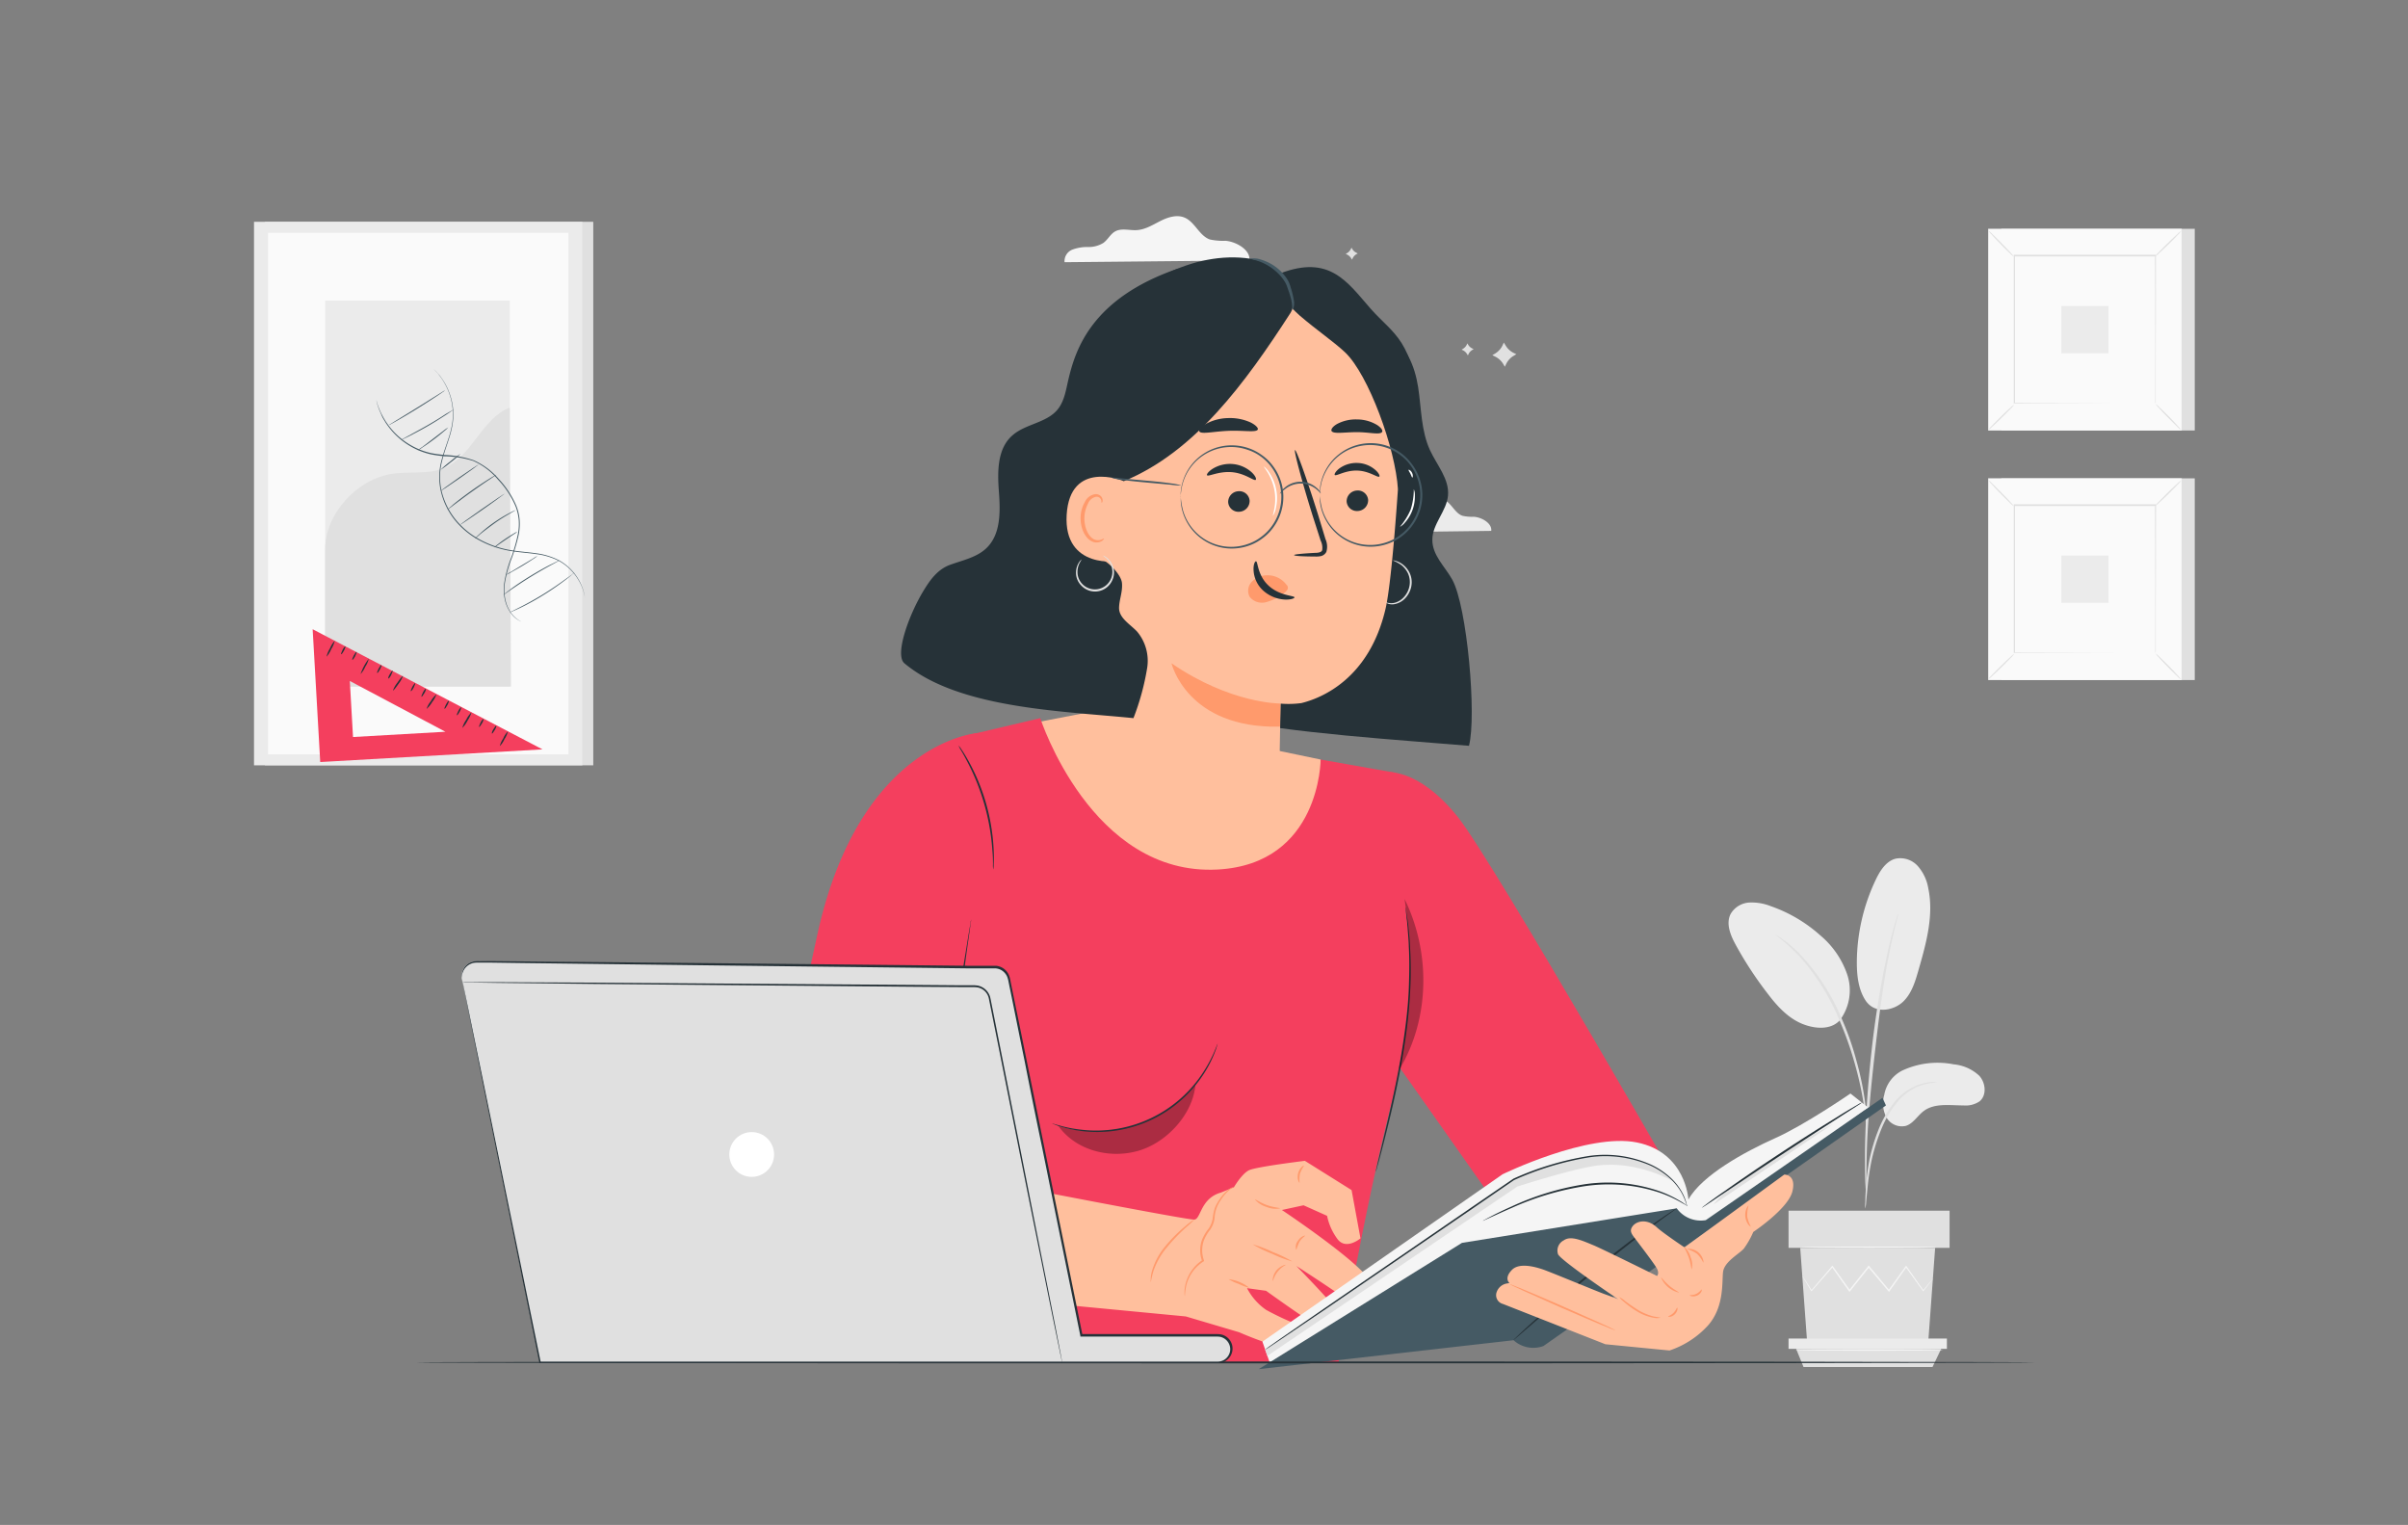 <svg id="Layer_1" data-name="Layer 1" xmlns="http://www.w3.org/2000/svg" viewBox="0 0 512 324.18">
  <rect x="0" y="0" width="512" height="324.18" fill="#808080" stroke="none"/>
  <g>
    <g>
      <path d="M404.42,227.61a17.75,17.75,0,0,1,11-1.34,9.15,9.15,0,0,1,5.43,2.43c1.36,1.5,1.62,4.14.06,5.43a5.27,5.27,0,0,1-3.43.87c-2.91,0-6.14-.55-8.46,1.2-1.33,1-2.21,2.66-3.8,3.15a3.76,3.76,0,0,1-4.13-1.83,6.39,6.39,0,0,1-.46-4.73A7.2,7.2,0,0,1,404.42,227.61Z" style="fill: #ebebeb"/>
      <path d="M396.74,212.8c2.05,2.92,6,1.95,7.88.17s2.62-4.37,3.33-6.84c1.62-5.64,3.26-11.55,2.05-17.29a9.54,9.54,0,0,0-2.21-4.7,5,5,0,0,0-4.75-1.59c-2,.53-3.26,2.5-4.16,4.37a41.19,41.19,0,0,0-4.07,17.69c0,2.85.33,5.83,1.93,8.19" style="fill: #ebebeb"/>
      <path d="M391.12,217a10.64,10.64,0,0,0,1.66-9.79,18.86,18.86,0,0,0-5.8-8.41,31,31,0,0,0-10.39-6.13,11.07,11.07,0,0,0-4.67-.8,4.93,4.93,0,0,0-3.92,2.38c-1.1,2.08-.05,4.61,1.09,6.67a78.45,78.45,0,0,0,6.82,10.39c2,2.64,4.39,5.24,7.5,6.43s6.35,1.05,8-1.11" style="fill: #ebebeb"/>
      <path d="M396.6,256.91a6.25,6.25,0,0,0,.19-1.32c.09-1,.21-2.19.35-3.63a51.06,51.06,0,0,1,.82-5.32,40.86,40.86,0,0,1,1.93-6.28,22.93,22.93,0,0,1,3.21-5.68,12,12,0,0,1,4-3.37,11.28,11.28,0,0,1,3.42-1.06,6.08,6.08,0,0,0,1.32-.2,7.43,7.43,0,0,0-1.35,0A10.44,10.44,0,0,0,407,231a11.93,11.93,0,0,0-4.27,3.4,22.69,22.69,0,0,0-3.33,5.79,39.46,39.46,0,0,0-1.92,6.39,45,45,0,0,0-.7,5.38c-.12,1.54-.16,2.79-.18,3.65A7.34,7.34,0,0,0,396.6,256.91Z" style="fill: #e0e0e0"/>
      <path d="M396.85,254.12a2.07,2.07,0,0,0,0-.61v-1.77c0-1.53,0-3.74.07-6.48.14-5.47.61-11.35,1.52-19.65.86-7.8,2-16.89,3.24-22.79.26-1.34.52-2.55.77-3.61s.44-2,.63-2.71l.42-1.72a2.66,2.66,0,0,0,.1-.61,3.77,3.77,0,0,0-.21.58c-.13.45-.3,1-.51,1.69s-.46,1.64-.73,2.7-.57,2.26-.85,3.6a199.63,199.63,0,0,0-3.41,21.15c-.91,8.31-1.32,15.88-1.35,21.37,0,2.74,0,5,.09,6.49.05.71.08,1.3.11,1.76A3.73,3.73,0,0,0,396.85,254.12Z" style="fill: #e0e0e0"/>
      <path d="M396.89,239.52a11.81,11.81,0,0,0,0-1.84,49.68,49.68,0,0,0-.57-5,63.7,63.7,0,0,0-1.62-7.27,60.48,60.48,0,0,0-3-8.61,45.82,45.82,0,0,0-8.93-13.9,21.21,21.21,0,0,0-2.1-1.95c-.32-.28-.61-.55-.9-.76l-.81-.57a11.83,11.83,0,0,0-1.55-1,57,57,0,0,1,5.08,4.54A48.31,48.31,0,0,1,391.15,217a69.11,69.11,0,0,1,3.05,8.52,73.86,73.86,0,0,1,1.73,7.2c.38,2.08.6,3.77.74,4.94A10.75,10.75,0,0,0,396.89,239.52Z" style="fill: #e0e0e0"/>
    </g>
    <polygon points="382.77 265.28 384.24 285.33 409.99 285.33 411.46 265.28 382.77 265.28" style="fill: #e0e0e0"/>
    <rect x="380.29" y="257.38" width="34.24" height="7.9" style="fill: #e0e0e0"/>
    <polygon points="380.29 284.56 380.29 286.75 381.9 286.75 413.96 286.75 413.96 284.56 380.29 284.56" style="fill: #ebebeb"/>
    <polygon points="383.47 290.61 381.9 286.75 412.74 286.75 410.9 290.61 383.47 290.61" style="fill: #e0e0e0"/>
    <path d="M411,271.83s0,.07-.12.19l-.39.51-1.5,1.92-.06.08-.07-.09-3.68-5.09h.21l-3.63,5.13-.11.17-.13-.16-4.31-5.12h.25l-.23.3-3.85,4.82-.13.16-.12-.16-3.63-5.14h.21l-4.47,5.09-.08.09-.06-.1-1.4-2.35c-.15-.26-.27-.46-.36-.63a.85.85,0,0,1-.11-.22.81.81,0,0,1,.15.2c.1.16.24.36.4.6l1.47,2.31h-.14l4.4-5.16.11-.13.1.14,3.66,5.12h-.24c1.21-1.53,2.5-3.16,3.84-4.83l.23-.3.12-.15.13.15,4.29,5.13h-.24l3.67-5.11.1-.15.11.15,3.61,5.15h-.13l1.56-1.87.41-.48Z" style="fill: #f5f5f5"/>
    <path d="M411.82,265.15c0,.09-6.46.16-14.42.16s-14.41-.07-14.41-.16,6.45-.16,14.41-.16S411.82,265.06,411.82,265.15Z" style="fill: #f5f5f5"/>
    <path d="M413.12,287c0,.09-7,.16-15.67.16s-15.66-.07-15.66-.16,7-.16,15.66-.16S413.12,286.88,413.12,287Z" style="fill: #f5f5f5"/>
  </g>
  <g>
    <rect x="425.53" y="48.64" width="41.13" height="42.88" style="fill: #e0e0e0"/>
    <g>
      <rect x="422.74" y="48.64" width="41.13" height="42.88" style="fill: #fafafa"/>
      <path d="M463.89,91.53H422.73V48.63h41.16Zm-41.14,0h41.11V48.65H422.75Z" style="fill: #e0e0e0"/>
    </g>
    <rect x="428.27" y="54.4" width="30.08" height="31.35" style="fill: #fafafa"/>
    <path d="M428.27,86a5,5,0,0,1-.74.87c-.48.5-1.16,1.19-1.91,1.93s-1.46,1.41-2,1.89a4.27,4.27,0,0,1-.87.72,5.17,5.17,0,0,1,.74-.86c.48-.51,1.16-1.19,1.92-1.94s1.45-1.42,2-1.89A5.7,5.7,0,0,1,428.27,86Z" style="fill: #e0e0e0"/>
    <path d="M458.35,85.89a5,5,0,0,1,.86.74c.51.48,1.19,1.15,1.94,1.91s1.41,1.45,1.88,2a4.79,4.79,0,0,1,.72.86,4.29,4.29,0,0,1-.86-.73c-.51-.48-1.19-1.16-1.94-1.92s-1.41-1.46-1.88-2A4.29,4.29,0,0,1,458.35,85.89Z" style="fill: #e0e0e0"/>
    <path d="M458.26,54.49a4.81,4.81,0,0,1,.75-.87c.48-.5,1.15-1.19,1.91-1.93s1.45-1.41,2-1.88a4.6,4.6,0,0,1,.87-.73,4.62,4.62,0,0,1-.74.86c-.48.51-1.15,1.2-1.91,1.94s-1.46,1.42-2,1.89A4.27,4.27,0,0,1,458.26,54.49Z" style="fill: #e0e0e0"/>
    <path d="M428.19,54.56a4.46,4.46,0,0,1-.87-.74c-.5-.48-1.19-1.15-1.93-1.91s-1.41-1.45-1.88-2a5.48,5.48,0,0,1-.73-.87,4.29,4.29,0,0,1,.86.73c.51.48,1.2,1.16,1.94,1.92s1.42,1.46,1.89,2A4.79,4.79,0,0,1,428.19,54.56Z" style="fill: #e0e0e0"/>
    <path d="M458.26,85.75V85.6c0-.1,0-.25,0-.44,0-.39,0-1,0-1.69,0-1.48,0-3.64,0-6.39,0-5.49,0-13.31-.06-22.68l.11.12-30,0h0l.13-.14c0,11.51,0,22.28,0,31.35l-.11-.11L450,85.7l6.1,0h2.17s0,0-.13,0h-2l-6.07,0-21.79.06h-.11v-.12c0-9.07,0-19.84,0-31.35v-.13h.13l30,0h.12v.11c0,9.4-.05,17.25-.06,22.76,0,2.73,0,4.88,0,6.36,0,.72,0,1.28,0,1.67,0,.18,0,.32,0,.43S458.27,85.76,458.26,85.75Z" style="fill: #e0e0e0"/>
    <rect x="438.29" y="65.06" width="10.04" height="10.04" style="fill: #ebebeb"/>
  </g>
  <g>
    <rect x="425.53" y="101.69" width="41.13" height="42.88" style="fill: #e0e0e0"/>
    <g>
      <rect x="422.74" y="101.69" width="41.13" height="42.88" style="fill: #fafafa"/>
      <path d="M463.89,144.58H422.73V101.67h41.16Zm-41.14,0h41.11V101.7H422.75Z" style="fill: #e0e0e0"/>
    </g>
    <rect x="428.27" y="107.45" width="30.08" height="31.35" style="fill: #fafafa"/>
    <path d="M428.27,139a4.74,4.74,0,0,1-.74.86c-.48.51-1.16,1.2-1.91,1.94s-1.46,1.41-2,1.88a5.14,5.14,0,0,1-.87.73,4.74,4.74,0,0,1,.74-.86c.48-.51,1.16-1.2,1.92-1.94s1.45-1.42,2-1.89A5,5,0,0,1,428.27,139Z" style="fill: #e0e0e0"/>
    <path d="M458.35,138.93a6.27,6.27,0,0,1,.86.75c.51.48,1.19,1.15,1.94,1.91s1.41,1.45,1.88,2a5,5,0,0,1,.72.87,4.62,4.62,0,0,1-.86-.74c-.51-.48-1.19-1.15-1.94-1.91s-1.41-1.46-1.88-2A3.88,3.88,0,0,1,458.35,138.93Z" style="fill: #e0e0e0"/>
    <path d="M458.26,107.54a4.81,4.81,0,0,1,.75-.87c.48-.5,1.15-1.19,1.91-1.94s1.45-1.41,2-1.88a4.27,4.27,0,0,1,.87-.72,4.62,4.62,0,0,1-.74.86c-.48.51-1.15,1.19-1.91,1.94s-1.46,1.41-2,1.88A4.6,4.6,0,0,1,458.26,107.54Z" style="fill: #e0e0e0"/>
    <path d="M428.19,107.61a4.46,4.46,0,0,1-.87-.74c-.5-.48-1.19-1.16-1.93-1.91s-1.41-1.45-1.88-2a4.6,4.6,0,0,1-.73-.87,5.17,5.17,0,0,1,.86.74c.51.48,1.2,1.16,1.94,1.92s1.42,1.45,1.89,2A4.79,4.79,0,0,1,428.19,107.61Z" style="fill: #e0e0e0"/>
    <path d="M458.26,138.8v-.15c0-.11,0-.25,0-.44,0-.39,0-1,0-1.69,0-1.48,0-3.65,0-6.39,0-5.49,0-13.31-.06-22.68l.11.12h-30l.13-.13c0,11.51,0,22.27,0,31.35l-.11-.11,21.72.06,6.1,0h0l-6.07,0-21.79.06h-.11v-.12c0-9.08,0-19.84,0-31.35v-.13h.13l30,0h.12v.11c0,9.4-.05,17.25-.06,22.75,0,2.74,0,4.89,0,6.37,0,.72,0,1.28,0,1.67,0,.18,0,.32,0,.42S458.27,138.8,458.26,138.8Z" style="fill: #e0e0e0"/>
    <rect x="438.29" y="118.11" width="10.04" height="10.04" style="fill: #ebebeb"/>
  </g>
  <path d="M256.16,89.44l.35.59a4.05,4.05,0,0,0,1.68,1.55l.62.3-.59.36a4.05,4.05,0,0,0-1.55,1.68l-.3.62-.36-.6a4,4,0,0,0-1.68-1.54l-.62-.31.6-.35a4.09,4.09,0,0,0,1.54-1.68Z" style="fill: #e0e0e0"/>
  <path d="M319.75,72.82l.36.59A4.05,4.05,0,0,0,321.79,75l.62.3-.6.36a4,4,0,0,0-1.54,1.68l-.31.62-.35-.6a4.09,4.09,0,0,0-1.68-1.54l-.62-.31.59-.35a4.11,4.11,0,0,0,1.55-1.68Z" style="fill: #e0e0e0"/>
  <path d="M287.36,52.65l.18.3a2,2,0,0,0,.84.77l.31.16-.3.17a2.08,2.08,0,0,0-.77.84l-.15.31-.18-.29a2.11,2.11,0,0,0-.84-.78l-.31-.15.29-.18a2,2,0,0,0,.78-.84Z" style="fill: #e0e0e0"/>
  <path d="M312,73l.18.3a2,2,0,0,0,.84.77l.31.16-.3.17a2.08,2.08,0,0,0-.77.84l-.15.32-.18-.3a2.17,2.17,0,0,0-.84-.78l-.31-.15.29-.18a2,2,0,0,0,.78-.84Z" style="fill: #e0e0e0"/>
  <path d="M288.64,94.79l.18.3a2,2,0,0,0,.84.77L290,96l-.3.17a2.08,2.08,0,0,0-.77.84l-.16.32-.17-.3a2.13,2.13,0,0,0-.85-.78l-.31-.15.3-.18a2.11,2.11,0,0,0,.78-.84Z" style="fill: #e0e0e0"/>
  <path d="M317.07,112.86c.22-1.59-2-2.9-3.72-3a9.58,9.58,0,0,1-2.4-.21c-1.65-.58-2.31-2.71-3.92-3.39a4.59,4.59,0,0,0-3.76.53,9.71,9.71,0,0,1-3.63,1.41c-1.13.08-2.37-.34-3.36.21-.74.41-1.13,1.27-1.81,1.77a4.31,4.31,0,0,1-2.37.64,6.63,6.63,0,0,0-2.43.4,1.93,1.93,0,0,0-1.23,2Z" style="fill: #ebebeb"/>
  <path d="M265.65,55.36c.3-2.19-2.78-4-5.1-4.17a13.43,13.43,0,0,1-3.3-.28c-2.26-.79-3.17-3.72-5.38-4.65-1.65-.7-3.56-.08-5.16.73s-3.19,1.82-5,1.93c-1.55.1-3.24-.48-4.61.28-1,.57-1.54,1.74-2.48,2.43a5.88,5.88,0,0,1-3.25.88,9.15,9.15,0,0,0-3.34.55,2.64,2.64,0,0,0-1.68,2.68Z" style="fill: #f5f5f5"/>
  <g>
    <rect x="56.33" y="47.15" width="69.81" height="115.55" style="fill: #e0e0e0"/>
    <rect x="54.01" y="47.15" width="69.81" height="115.55" style="fill: #ebebeb"/>
    <rect x="56.99" y="49.49" width="63.86" height="110.87" style="fill: #fafafa"/>
    <g>
      <rect x="69.14" y="63.9" width="39.27" height="82.05" style="fill: #ebebeb"/>
      <path d="M69.14,116.92c-.09-7.67,6.8-15.15,14.4-16.22,3.61-.51,7.46.21,10.84-1.18,6-2.47,8-10.49,14-12.87l.27,59.31H69.14Z" style="fill: #e0e0e0"/>
    </g>
  </g>
  <g>
    <path d="M79.93,84.85,80,85l.14.48a6.52,6.52,0,0,0,.24.78,10.26,10.26,0,0,0,.4,1l.27.61.34.65a6.13,6.13,0,0,0,.4.69,7.47,7.47,0,0,0,.47.73,15.44,15.44,0,0,0,2.68,3,15.71,15.71,0,0,0,4.15,2.57,15.17,15.17,0,0,0,2.6.82,28.37,28.37,0,0,0,2.87.39,21.84,21.84,0,0,1,6.14,1.12,15.06,15.06,0,0,1,5.36,4,19.47,19.47,0,0,1,3.69,5.61,10.14,10.14,0,0,1,.74,3.12,11.92,11.92,0,0,1-.19,3.06,36.79,36.79,0,0,1-1.63,5.42,26.11,26.11,0,0,0-1.29,4.73,9.79,9.79,0,0,0,.15,4,7.47,7.47,0,0,0,1.31,2.73,5.64,5.64,0,0,0,1.41,1.3c.37.24.59.33.58.34a3.86,3.86,0,0,1-.6-.31,5,5,0,0,1-1.45-1.28,7.52,7.52,0,0,1-1.36-2.75,9.83,9.83,0,0,1-.18-4.06,25,25,0,0,1,1.27-4.76,35.27,35.27,0,0,0,1.6-5.4,11.64,11.64,0,0,0,.19-3,10.42,10.42,0,0,0-.73-3.06,19.32,19.32,0,0,0-3.66-5.54,14.7,14.7,0,0,0-5.28-4A21.6,21.6,0,0,0,94.52,97a29.13,29.13,0,0,1-2.89-.41A15.52,15.52,0,0,1,89,95.74a15.87,15.87,0,0,1-4.17-2.62,15.69,15.69,0,0,1-2.69-3.06c-.18-.24-.31-.5-.46-.73a7.28,7.28,0,0,1-.4-.7L81,88l-.26-.62a9.87,9.87,0,0,1-.38-1,6.36,6.36,0,0,1-.23-.79L80,85Z" style="fill: #455a64"/>
    <path d="M92.19,78.46l.14.12.37.36c.16.16.35.38.57.63s.46.56.7.92a13.21,13.21,0,0,1,1.49,2.79,13.39,13.39,0,0,1,.91,4.1,13.62,13.62,0,0,1-.09,2.45,18.25,18.25,0,0,1-.56,2.59C95.21,94.18,94.48,96,94,98a13.63,13.63,0,0,0-.44,3.09,13.77,13.77,0,0,0,.33,3.24,15.16,15.16,0,0,0,3,6.13,17,17,0,0,0,5.29,4.32,21,21,0,0,0,6,2.1c2,.37,4,.47,5.78.74a14.73,14.73,0,0,1,4.86,1.47,11.09,11.09,0,0,1,4.85,5.4,10.64,10.64,0,0,1,.59,1.92l.09.51c0,.12,0,.18,0,.18a1.37,1.37,0,0,1,0-.17l-.11-.51a10.9,10.9,0,0,0-.62-1.9,11.28,11.28,0,0,0-1.65-2.67,11.08,11.08,0,0,0-3.19-2.63,14.79,14.79,0,0,0-4.82-1.43c-1.81-.27-3.76-.36-5.79-.73a20.83,20.83,0,0,1-6.09-2.11,17.18,17.18,0,0,1-5.36-4.37,15.36,15.36,0,0,1-3-6.21,13.53,13.53,0,0,1,.13-6.42c.51-2,1.25-3.81,1.76-5.56a19.2,19.2,0,0,0,.57-2.57,14.14,14.14,0,0,0,.1-2.41,13.59,13.59,0,0,0-.87-4.07,14.32,14.32,0,0,0-1.45-2.79c-.24-.36-.49-.66-.68-.92s-.4-.47-.56-.64l-.36-.37Z" style="fill: #455a64"/>
    <path d="M122.17,121.68a4,4,0,0,1-.48.43c-.31.27-.77.64-1.35,1.09a56,56,0,0,1-4.74,3.27,53.49,53.49,0,0,1-5,2.76c-.67.32-1.21.56-1.59.72a3.4,3.4,0,0,1-.59.23,3.46,3.46,0,0,1,.56-.3l1.55-.78c1.31-.66,3.1-1.63,5-2.8s3.57-2.34,4.75-3.21l1.4-1A3.29,3.29,0,0,1,122.17,121.68Z" style="fill: #455a64"/>
    <path d="M118.93,119.15a2.21,2.21,0,0,1-.48.29l-1.31.71c-1.11.6-2.63,1.46-4.28,2.47s-3.09,2-4.13,2.7l-1.23.85a3.07,3.07,0,0,1-.47.3,2.68,2.68,0,0,1,.42-.36c.28-.22.68-.53,1.19-.91,1-.75,2.47-1.74,4.12-2.75s3.18-1.86,4.31-2.43l1.35-.66A3.84,3.84,0,0,1,118.93,119.15Z" style="fill: #455a64"/>
    <path d="M114.28,118.18a6.51,6.51,0,0,1-.93.68c-.59.39-1.42.92-2.35,1.48s-1.78,1-2.41,1.38a7.12,7.12,0,0,1-1,.5,6.21,6.21,0,0,1,1-.63l2.38-1.43,2.37-1.42A5.92,5.92,0,0,1,114.28,118.18Z" style="fill: #455a64"/>
    <path d="M110,113.05a4.91,4.91,0,0,1-.71.51l-1.75,1.17-1.73,1.19a3.44,3.44,0,0,1-.74.46,4.7,4.7,0,0,1,.66-.58c.42-.33,1-.77,1.7-1.24s1.32-.85,1.78-1.12A3,3,0,0,1,110,113.05Z" style="fill: #455a64"/>
    <path d="M109.61,108.48s-.51.3-1.34.78-2,1.17-3.14,2-2.23,1.66-3,2.28a14.57,14.57,0,0,1-1.19,1,1.62,1.62,0,0,1,.28-.31c.18-.19.46-.46.82-.78a30.49,30.49,0,0,1,6.12-4.3c.42-.23.77-.4,1-.51S109.6,108.46,109.61,108.48Z" style="fill: #455a64"/>
    <path d="M107.34,104.93s-2.08,1.58-4.72,3.42-4.81,3.29-4.84,3.25,2.08-1.58,4.72-3.42S107.31,104.88,107.34,104.93Z" style="fill: #455a64"/>
    <path d="M105.54,100.93a2.36,2.36,0,0,1-.41.3L104,102c-1,.65-2.29,1.55-3.73,2.57s-2.72,2-3.65,2.69l-1.09.83a2.19,2.19,0,0,1-.42.29,2.52,2.52,0,0,1,.37-.35l1-.88c.91-.73,2.18-1.71,3.62-2.74s2.79-1.91,3.78-2.53c.49-.31.89-.55,1.17-.71A2.12,2.12,0,0,1,105.54,100.93Z" style="fill: #455a64"/>
    <path d="M101.82,98.71c0,.05-1.76,1.35-4,2.91s-4.09,2.79-4.12,2.74,1.76-1.35,4-2.91S101.79,98.67,101.82,98.71Z" style="fill: #455a64"/>
    <path d="M97.92,96.49a19.37,19.37,0,0,1-2.07,1.78,19.13,19.13,0,0,1-2.19,1.62,18.12,18.12,0,0,1,2.07-1.78A16.6,16.6,0,0,1,97.92,96.49Z" style="fill: #455a64"/>
    <path d="M95.29,90.88a6.91,6.91,0,0,1-.88.81c-.56.48-1.36,1.13-2.26,1.8s-1.75,1.26-2.37,1.66a6.8,6.8,0,0,1-1,.61,7.14,7.14,0,0,1,1-.73L92,93.33l2.29-1.75A7.08,7.08,0,0,1,95.29,90.88Z" style="fill: #455a64"/>
    <path d="M96.42,87.07a2.22,2.22,0,0,1-.4.31c-.26.19-.65.46-1.14.78-1,.65-2.33,1.51-3.87,2.4s-3,1.64-4,2.16c-.52.26-1,.47-1.24.6l-.47.19a3,3,0,0,1,.43-.26l1.21-.66c1-.55,2.44-1.32,4-2.21S93.82,88.66,94.8,88L96,87.32A2.39,2.39,0,0,1,96.42,87.07Z" style="fill: #455a64"/>
    <path d="M94.61,83a2.77,2.77,0,0,1-.44.33c-.29.21-.71.49-1.24.85-1.05.7-2.53,1.65-4.17,2.67s-3.16,1.91-4.26,2.54c-.55.32-1,.57-1.31.73a4,4,0,0,1-.49.25,1.76,1.76,0,0,1,.45-.31l1.28-.79,4.22-2.59,4.2-2.62,1.28-.8A2,2,0,0,1,94.61,83Z" style="fill: #455a64"/>
  </g>
  <g>
    <path d="M66.48,133.77,68.09,162l47.26-2.69Zm7.9,11L94.7,155.56l-19.64,1.12Z" style="fill: #f43f5e"/>
    <path d="M71.17,136.22a5.64,5.64,0,0,1-.75,1.78,5.49,5.49,0,0,1-1,1.61,5.94,5.94,0,0,1,.75-1.78A5.73,5.73,0,0,1,71.17,136.22Z" style="fill: #263238"/>
    <path d="M78.42,140a5.26,5.26,0,0,1-.75,1.73,5.55,5.55,0,0,1-1,1.57,11,11,0,0,1,1.78-3.3Z" style="fill: #263238"/>
    <path d="M85.67,143.71a5.66,5.66,0,0,1-.92,1.64c-.58.85-1.11,1.5-1.19,1.44a5.66,5.66,0,0,1,.92-1.64C85.06,144.3,85.59,143.65,85.67,143.71Z" style="fill: #263238"/>
    <path d="M92.8,147.62a5.53,5.53,0,0,1-.92,1.64,5.67,5.67,0,0,1-1.18,1.45,5.11,5.11,0,0,1,.91-1.64A5.17,5.17,0,0,1,92.8,147.62Z" style="fill: #263238"/>
    <path d="M100.24,151.45a6,6,0,0,1-.83,1.74,5.88,5.88,0,0,1-1.11,1.56,5.73,5.73,0,0,1,.83-1.74A5.41,5.41,0,0,1,100.24,151.45Z" style="fill: #263238"/>
    <path d="M108,155.48a5,5,0,0,1-.74,1.65,4.82,4.82,0,0,1-1,1.49A5,5,0,0,1,107,157,4.85,4.85,0,0,1,108,155.48Z" style="fill: #263238"/>
    <path d="M73.43,137.4c.08,0-.05.46-.3.93s-.51.8-.59.76.06-.46.3-.93S73.35,137.36,73.43,137.4Z" style="fill: #263238"/>
    <path d="M75.81,138.59c.08,0-.06.46-.3.92s-.52.81-.6.77.06-.46.31-.93S75.73,138.54,75.81,138.59Z" style="fill: #263238"/>
    <path d="M81.1,141.38c.08.05-.06.46-.31.93s-.51.81-.59.76.06-.46.3-.92S81,141.34,81.1,141.38Z" style="fill: #263238"/>
    <path d="M83.47,142.57c.08,0-.06.46-.3.93s-.51.8-.59.76,0-.46.3-.93S83.39,142.53,83.47,142.57Z" style="fill: #263238"/>
    <path d="M88.26,145.25c.08,0-.06.46-.3.92s-.52.81-.6.77.06-.46.31-.93S88.18,145.2,88.26,145.25Z" style="fill: #263238"/>
    <path d="M90.52,146.44c.08.05,0,.46-.3.93s-.51.8-.59.76.06-.46.3-.93S90.44,146.4,90.52,146.44Z" style="fill: #263238"/>
    <path d="M95.42,149c.08,0-.06.46-.31.92s-.51.81-.59.77.06-.46.31-.93S95.34,148.93,95.42,149Z" style="fill: #263238"/>
    <path d="M98.05,150.37c.08,0-.06.46-.31.93s-.51.8-.59.76.06-.46.3-.93S98,150.33,98.05,150.37Z" style="fill: #263238"/>
    <path d="M102.77,152.86c.08,0,0,.46-.3.93s-.51.8-.59.76.06-.46.3-.93S102.69,152.82,102.77,152.86Z" style="fill: #263238"/>
    <path d="M105.5,154.26c.08.05,0,.46-.3.93s-.51.81-.59.76,0-.46.3-.92S105.42,154.22,105.5,154.26Z" style="fill: #263238"/>
  </g>
  <path d="M285.83,109.85l.45.1c.3.08.75.17,1.31.34a30.32,30.32,0,0,1,4.75,1.78,25,25,0,0,1,6.22,4.13,15.23,15.23,0,0,1,4.66,7.31,12.24,12.24,0,0,1-1.73,9.64,16.24,16.24,0,0,1-4.34,4.49,19.37,19.37,0,0,1-3.1,1.8c-.59.24-1.16.51-1.78.73s-1.22.44-1.88.6c-5.19,1.49-11.16,1.55-17.09,1.14-3-.21-6-.52-9.05-.86a72.19,72.19,0,0,1-9.17-1.53,27,27,0,0,1-8.2-3.32,15.44,15.44,0,0,1-3-2.56,12.53,12.53,0,0,1-1.91-3,11.49,11.49,0,0,1-.87-6.33,13.63,13.63,0,0,1,2.41-5.85c2.61-3.54,6.74-6.14,11-7.83a47.36,47.36,0,0,1,12.93-3,69.11,69.11,0,0,1,11.22-.05c3.29.24,6.09.63,8.36,1s4,.7,5.19.93l1.33.28.45.11-.46-.07-1.35-.25c-1.18-.22-2.93-.54-5.2-.88s-5.07-.71-8.35-.93a68.6,68.6,0,0,0-11.15.09,47.4,47.4,0,0,0-12.79,3c-4.24,1.68-8.3,4.25-10.85,7.74a13.34,13.34,0,0,0-2.35,5.74,11.28,11.28,0,0,0,.86,6.2,12.6,12.6,0,0,0,1.87,2.91,14.92,14.92,0,0,0,2.93,2.49,26.2,26.2,0,0,0,8,3.26,73.67,73.67,0,0,0,9.09,1.52c3,.34,6.05.65,9,.86,5.9.41,11.8.35,16.9-1.1A18.43,18.43,0,0,0,301.16,133a12.07,12.07,0,0,0,1.75-9.48,15,15,0,0,0-4.54-7.24,24.74,24.74,0,0,0-6.13-4.13,30.87,30.87,0,0,0-4.68-1.83c-.56-.18-1-.28-1.29-.37Z" style="fill: #263238"/>
  <g>
    <g>
      <polygon points="217.38 154.14 233.68 151 264.95 158.17 280.8 161.47 281.02 183.13 245.67 189.64 221.81 182.57 212.79 169.3 217.38 154.14" style="fill: #ffbf9d"/>
      <path d="M205.79,156.3l15.39-3.63s10.87,33.63,37.72,32.18c21.87-1.18,21.9-23.38,21.9-23.38l16,2.83s6.71,40.61-.64,69.09C290,257.1,284.6,289.61,284.6,289.61H178.34L205.79,156.3Z" style="fill: #f43f5e"/>
      <path d="M361.67,260.35S317.84,183.58,310,173.72c-8.63-10.79-15.53-9.54-15.53-9.54l-4.64,51.73,37.26,52.86,8.88,3.21Z" style="fill: #f43f5e"/>
      <path d="M207.63,155.87s-24.9,2-33.84,42.8c-4,18.46-9.15,40.09-10.62,54.63-1.07,10.54,5.44,21.51,16,22.86l13.21,2.45a13.87,13.87,0,0,0,16-10.38l4.46-18.46-11.86-4,2.74-55Z" style="fill: #f43f5e"/>
      <path d="M298.84,192.84a4.11,4.11,0,0,1,.11.57c.07.42.15,1,.25,1.65.06.36.11.76.18,1.19s.09.91.14,1.42c.1,1,.23,2.19.28,3.48a83.92,83.92,0,0,1,.06,9.07,108.19,108.19,0,0,1-1.1,11.06c-.57,3.91-1.29,7.6-2,10.93s-1.45,6.33-2.07,8.83-1.16,4.53-1.54,5.92l-.45,1.6a3.58,3.58,0,0,1-.18.55,3.43,3.43,0,0,1,.1-.57c.1-.41.22-.94.37-1.62.35-1.44.83-3.46,1.42-5.94s1.29-5.51,2-8.84,1.42-7,2-10.91,1-7.62,1.13-11,.17-6.48,0-9.05c0-1.29-.14-2.45-.22-3.47,0-.51-.08-1-.11-1.42s-.1-.83-.14-1.19q-.1-1-.18-1.65A4.28,4.28,0,0,1,298.84,192.84Z" style="fill: #263238"/>
      <path d="M214,251.78a3.09,3.09,0,0,1-.12-.34c-.08-.25-.19-.57-.32-1s-.3-1-.49-1.59a4.82,4.82,0,0,0-.88-2,6.42,6.42,0,0,0-2.31-1.41,19,19,0,0,0-3.1-.87,45.61,45.61,0,0,0-7.68-.79h-.2l0-.2c.67-4.38,1.44-9.38,2.25-14.66,1.45-9.24,2.76-17.6,3.72-23.69.49-3,.89-5.44,1.17-7.17.14-.82.26-1.47.34-2,0-.2.07-.37.1-.51a1.37,1.37,0,0,1,0-.17.45.45,0,0,1,0,.18q0,.21-.06.51c-.07.48-.15,1.14-.27,2-.25,1.73-.61,4.18-1,7.19-.93,6.1-2.2,14.46-3.61,23.71-.83,5.28-1.6,10.27-2.29,14.66l-.17-.21a44.83,44.83,0,0,1,7.73.86,18.73,18.73,0,0,1,3.14.93,6.38,6.38,0,0,1,2.36,1.5,2.79,2.79,0,0,1,.61,1.06l.28,1c.17.62.32,1.15.44,1.6s.2.74.26,1A1.23,1.23,0,0,1,214,251.78Z" style="fill: #263238"/>
      <path d="M179.65,258a4.16,4.16,0,0,1,.19-1,16.92,16.92,0,0,1,1-2.68,18.29,18.29,0,0,1,14.62-10.64,16.31,16.31,0,0,1,2.85-.09,3.66,3.66,0,0,1,1,.13,34.7,34.7,0,0,0-3.85.24,18.82,18.82,0,0,0-14.4,10.48A37.69,37.69,0,0,0,179.65,258Z" style="fill: #263238"/>
      <path d="M185.41,237.69a1.79,1.79,0,0,1,.6-.05,11.44,11.44,0,0,1,1.64.07A19.2,19.2,0,0,1,192.9,239a18.83,18.83,0,0,1,4.67,2.76,14.24,14.24,0,0,1,1.22,1.1c.27.28.41.45.39.47s-.68-.54-1.78-1.35a21.93,21.93,0,0,0-9.79-4C186.26,237.79,185.4,237.76,185.41,237.69Z" style="fill: #263238"/>
      <path d="M211.19,184.85a5.25,5.25,0,0,1-.06-1.09c0-.7,0-1.71-.13-3a47.58,47.58,0,0,0-5.25-18.69c-.57-1.11-1.07-2-1.43-2.59a5,5,0,0,1-.51-1,6.85,6.85,0,0,1,.65.88c.4.58.93,1.45,1.54,2.55a42.81,42.81,0,0,1,3.72,9.1,43.31,43.31,0,0,1,1.56,9.7,29,29,0,0,1,0,3A5.36,5.36,0,0,1,211.19,184.85Z" style="fill: #263238"/>
      <g style="opacity: 0.3">
        <path d="M297.69,227.11c6.36-10.76,6.49-24.75.95-36a100.5,100.5,0,0,1-1.14,35.9"/>
      </g>
      <g style="opacity: 0.3">
        <path d="M241.17,239.28c-4.82,1.42-11.5,1.76-16.2,0,3.68,5.22,10.77,7.11,16.92,5.41s11.83-7.85,12.3-14.22A26.32,26.32,0,0,1,241.17,239.28Z"/>
      </g>
      <path d="M258.9,221.9a2.38,2.38,0,0,1-.12.43c-.09.27-.2.69-.41,1.2a25.06,25.06,0,0,1-2.07,4.2,26.95,26.95,0,0,1-26.44,12.7,25.19,25.19,0,0,1-4.58-1c-.53-.15-.92-.33-1.2-.43a1.48,1.48,0,0,1-.4-.18s.59.17,1.65.46a27.27,27.27,0,0,0,4.56.88,27.13,27.13,0,0,0,26.17-12.57,28.88,28.88,0,0,0,2.17-4.1C258.66,222.46,258.86,221.89,258.9,221.9Z" style="fill: #263238"/>
      <path d="M205.17,275.46s-.06.08-.19.21a6.08,6.08,0,0,1-.62.52,9.88,9.88,0,0,1-2.63,1.39,14.88,14.88,0,0,1-4.35.79,40.11,40.11,0,0,1-5.39-.19c-3.81-.33-7.23-.89-9.68-1.33-1.23-.22-2.23-.41-2.91-.55a5.34,5.34,0,0,1-1.06-.26,5,5,0,0,1,1.08.11l2.93.43c2.47.36,5.88.87,9.67,1.2a43.44,43.44,0,0,0,5.34.22,15.19,15.19,0,0,0,4.27-.69A13.36,13.36,0,0,0,205.17,275.46Z" style="fill: #263238"/>
    </g>
    <g>
      <g>
        <path d="M291.56,74.18l3.14-3.06c4.19,1.82,6.13,6.68,6.83,11.19s.61,9.26,2.53,13.41c1.47,3.18,4.14,6.14,3.82,9.64-.3,3.33-3.31,6-3.33,9.36s2.68,5.69,4.24,8.51c3.16,5.7,5.21,29,3.55,35.32-13.89-1.2-38.51-2.68-52.42-5.88C263.6,128.72,279,94.91,291.56,74.18Z" style="fill: #263238"/>
        <g>
          <g>
            <g>
              <g>
                <path d="M271.91,168.17Z" style="fill: #ffbf9d"/>
                <path d="M297.78,95.55c1-16.29-10.86-31.19-27.35-33.16-17.49-2.08-33,10.45-34.42,27.49l-4.1,68.8a6,6,0,0,0,1.05,3.75c4,5.9,11.36,10.52,17.89,11.43A29.44,29.44,0,0,0,269,170.1a5.85,5.85,0,0,0,3-5l.28-15.41a.1.1,0,0,1,.11-.1,20.68,20.68,0,0,0,4.31-.12c4.08-1,14.46-5,17.94-20.22C295.76,124.17,296.93,109.82,297.78,95.55Z" style="fill: #ffbf9d"/>
              </g>
              <path d="M275.16,118c0-.15,1.7-.32,4.46-.47.69,0,1.36-.12,1.51-.57a3.48,3.48,0,0,0-.34-2.06q-.81-2.53-1.71-5.33c-2.37-7.59-4-13.8-3.73-13.89s2.48,6,4.85,13.57l1.63,5.36a3.91,3.91,0,0,1,.19,2.7,1.72,1.72,0,0,1-1.21.92,5,5,0,0,1-1.18.08C276.86,118.3,275.16,118.19,275.16,118Z" style="fill: #263238"/>
            </g>
            <path d="M293.28,101.31c-.3.33-2.1-1.19-4.69-1.27s-4.51,1.28-4.79.93c-.13-.16.18-.77,1-1.4a6.18,6.18,0,0,1,3.84-1.15,6,6,0,0,1,3.73,1.43C293.17,100.53,293.43,101.16,293.28,101.31Z" style="fill: #263238"/>
            <path d="M267,102c-.35.33-2.23-1.38-5.06-1.62s-5,1-5.29.66c-.14-.17.24-.78,1.2-1.39a7,7,0,0,1,4.27-1,6.86,6.86,0,0,1,4,1.74C266.94,101.15,267.18,101.82,267,102Z" style="fill: #263238"/>
            <path d="M272.24,149.56s-10.53.11-23.15-8.55c0,0,3.26,13.91,23.07,13.47Z" style="fill: #ff9a6c"/>
            <path d="M273.59,124.39a5,5,0,0,0-4.27-2.09,4.49,4.49,0,0,0-3.19,1.41,2.77,2.77,0,0,0-.42,3.17,3.36,3.36,0,0,0,3.51,1.13,10.31,10.31,0,0,0,3.6-1.79,2.91,2.91,0,0,0,.82-.74.86.86,0,0,0,.06-1" style="fill: #ff9a6c"/>
            <path d="M267.05,119.33c.44,0,.26,2.9,2.65,5.14s5.55,2.13,5.54,2.53c0,.19-.73.52-2.06.46a7.52,7.52,0,0,1-4.64-1.95,6.28,6.28,0,0,1-2-4.3C266.47,120,266.85,119.3,267.05,119.33Z" style="fill: #263238"/>
            <path d="M267.44,91.3c-.32.7-3,.16-6.22.29s-5.85.8-6.22.11c-.17-.32.33-1,1.41-1.59a10.3,10.3,0,0,1,4.7-1.23,10.59,10.59,0,0,1,4.78.92C267,90.35,267.57,91,267.44,91.3Z" style="fill: #263238"/>
            <path d="M293.84,91.87c-.55.61-2.73,0-5.34,0s-4.83.43-5.35-.2c-.22-.31.12-.92,1.08-1.5a8.45,8.45,0,0,1,4.34-1,8.27,8.27,0,0,1,4.27,1.2C293.77,91,294.08,91.57,293.84,91.87Z" style="fill: #263238"/>
            <g>
              <path d="M272.85,59c-1.42-2.42-4.07-3.52-7-4-12-1.82-25.5,5.43-32.25,15.58s-7.12,25.28-2.17,36.42l7.51-4.7c15.1-6.22,25.75-20.76,35.46-35.79C275.7,64.45,274.08,61.05,272.85,59Z" style="fill: #263238"/>
              <path d="M291.39,65.58c-5-5.73-8.7-11.45-19.17-7.47-1.54,2.93,1.57,6.74,4.16,9,3.8,3.25,7.11,5.45,9.6,7.78,5,4.71,10.76,20.53,11.26,29.17,0,.54,1-7.41,1.5-7.5.71-.1,3.55-3.57,3.16-8.32C300.57,72,296.43,71.31,291.39,65.58Z" style="fill: #263238"/>
              <path d="M265.83,55a4.49,4.49,0,0,1,2.35.21,10.07,10.07,0,0,1,4.76,3.12,8.76,8.76,0,0,1,.95,1.36,6.74,6.74,0,0,1,.55,1.45,16,16,0,0,1,.62,2.48,3.52,3.52,0,0,1-.22,2.35c-.12,0,0-.91-.29-2.26a22.59,22.59,0,0,0-.74-2.36,6.93,6.93,0,0,0-.54-1.31,9.74,9.74,0,0,0-.88-1.24A11.3,11.3,0,0,0,268,55.67C266.71,55.18,265.82,55.1,265.83,55Z" style="fill: #455a64"/>
            </g>
          </g>
          <path d="M290.9,106.28a2.3,2.3,0,0,1-2.17,2.35,2.19,2.19,0,0,1-2.4-2,2.3,2.3,0,0,1,2.17-2.35A2.19,2.19,0,0,1,290.9,106.28Z" style="fill: #263238"/>
          <path d="M265.7,106.44a2.29,2.29,0,0,1-2.16,2.35,2.19,2.19,0,0,1-2.4-2,2.29,2.29,0,0,1,2.16-2.36A2.19,2.19,0,0,1,265.7,106.44Z" style="fill: #263238"/>
        </g>
        <path d="M196.36,125.59c1.42-2.34,3-4.55,5.66-5.52s5.55-1.55,7.6-3.43c3.2-2.94,3.09-7.84,2.77-12.11s-.37-9.19,2.91-12c2.73-2.39,7.09-2.61,9.46-5.34,1.58-1.83,1.89-4.36,2.45-6.69,1.5-6.25,4.95-17.16,23.37-23.44l-16.3,61.91c1.21.34,4.12,3.11,4.28,5s-.6,3.52-.62,5.28c0,2.15,2.34,3.44,3.82,5a9.67,9.67,0,0,1,2.17,7.66A52.73,52.73,0,0,1,241,152.67c-15.12-1.53-37.17-2-48.7-11.66C190.19,139.25,193.19,130.81,196.36,125.59Z" style="fill: #263238"/>
        <g>
          <path d="M238.92,102.28c-.28-.15-11.41-4.56-12.12,7.15s11.2,10,11.24,9.67S238.92,102.28,238.92,102.28Z" style="fill: #ffbf9d"/>
          <path d="M234.73,114.45s-.21.13-.57.27a2.07,2.07,0,0,1-1.52-.06c-1.21-.53-2.14-2.56-2.07-4.67a6.82,6.82,0,0,1,.75-2.89,2.36,2.36,0,0,1,1.63-1.47,1,1,0,0,1,1.17.63c.14.34,0,.57.11.59s.26-.18.2-.67a1.33,1.33,0,0,0-.42-.76,1.53,1.53,0,0,0-1.11-.37,2.87,2.87,0,0,0-2.24,1.69,6.84,6.84,0,0,0-.9,3.22c-.07,2.36,1,4.65,2.67,5.24a2.21,2.21,0,0,0,1.88-.2C234.69,114.73,234.77,114.47,234.73,114.45Z" style="fill: #ff9a6c"/>
        </g>
        <g>
          <path d="M280.58,105.35a19.25,19.25,0,0,1,.37-2.62,10.77,10.77,0,0,1,3.85-5.92,10.52,10.52,0,0,1,4.45-2,10.67,10.67,0,0,1,5.59.39,9.84,9.84,0,0,1,2.71,1.4,10,10,0,0,1,2.28,2.22,10.59,10.59,0,0,1,.2,12.55,10.2,10.2,0,0,1-2.2,2.29,9.93,9.93,0,0,1-2.67,1.49,10.69,10.69,0,0,1-5.57.56,10.51,10.51,0,0,1-4.52-1.9,10.86,10.86,0,0,1-4-5.79,19.14,19.14,0,0,1-.45-2.62s0,.06,0,.18,0,.31,0,.51a4.57,4.57,0,0,0,.07.84,8.55,8.55,0,0,0,.22,1.13,10.88,10.88,0,0,0,8.65,8,11,11,0,0,0,5.76-.55,10.19,10.19,0,0,0,2.77-1.53,10.53,10.53,0,0,0,2.29-2.37,10.92,10.92,0,0,0-.21-13A10.92,10.92,0,0,0,295,94.8a10.9,10.9,0,0,0-10.34,1.79,10.75,10.75,0,0,0-3.82,6.1,6.71,6.71,0,0,0-.18,1.13,5.57,5.57,0,0,0-.06.84c0,.21,0,.38,0,.52S280.57,105.35,280.58,105.35Z" style="fill: #455a64"/>
          <path d="M251,105.83a17.25,17.25,0,0,1,.37-2.63,10.68,10.68,0,0,1,13.89-7.58A9.61,9.61,0,0,1,268,97a9.78,9.78,0,0,1,2.28,2.22,10.57,10.57,0,0,1,.2,12.54,10,10,0,0,1-2.21,2.29,9.73,9.73,0,0,1-2.66,1.49,10.61,10.61,0,0,1-10.1-1.34,10.71,10.71,0,0,1-4-5.79,17.58,17.58,0,0,1-.45-2.61s0,.06,0,.17v.52a5.6,5.6,0,0,0,.08.83,8.55,8.55,0,0,0,.22,1.13,10.88,10.88,0,0,0,8.65,8,11,11,0,0,0,5.76-.54,10.45,10.45,0,0,0,2.76-1.54,10.17,10.17,0,0,0,2.3-2.37,10.92,10.92,0,0,0-.21-13,10.08,10.08,0,0,0-2.37-2.29,10.43,10.43,0,0,0-2.81-1.45,11,11,0,0,0-5.77-.36,10.87,10.87,0,0,0-8.39,8.26,7.83,7.83,0,0,0-.19,1.13,5.33,5.33,0,0,0-.05.84v.51C251,105.77,251,105.83,251,105.83Z" style="fill: #455a64"/>
          <path d="M272.13,105c.06,0,.37-.46,1.08-1a5.42,5.42,0,0,1,3.24-1.2,5.5,5.5,0,0,1,3.28,1.08c.73.55,1,1,1.11,1a2.8,2.8,0,0,0-.94-1.21,5.13,5.13,0,0,0-6.88.13A2.78,2.78,0,0,0,272.13,105Z" style="fill: #455a64"/>
          <path d="M236.23,101.53a10,10,0,0,0,2.17.45c1.35.21,3.22.41,5.29.59l5.3.48a14.89,14.89,0,0,0,2.2.17,10,10,0,0,0-2.17-.45c-1.35-.21-3.22-.41-5.29-.59l-5.3-.48A14.89,14.89,0,0,0,236.23,101.53Z" style="fill: #455a64"/>
        </g>
        <path d="M297.65,112a14,14,0,0,0,2.3-3.7,14.1,14.1,0,0,0,.66-4.3,3.19,3.19,0,0,1,.23,1.3,8.57,8.57,0,0,1-.52,3.14,8.25,8.25,0,0,1-1.65,2.72A3.12,3.12,0,0,1,297.65,112Z" style="fill: #fff"/>
        <path d="M299.5,99.88c.06-.09.5.13.75.65s.15,1,.05,1-.2-.4-.41-.82S299.43,100,299.5,99.88Z" style="fill: #fff"/>
        <path d="M270.65,109.65c-.06,0,.15-.61.32-1.6a11,11,0,0,0,0-3.88,11.28,11.28,0,0,0-1.37-3.62c-.52-.86-.93-1.34-.88-1.38a4.2,4.2,0,0,1,1.11,1.22,9.57,9.57,0,0,1,1.53,3.71,9.71,9.71,0,0,1-.09,4A4.13,4.13,0,0,1,270.65,109.65Z" style="fill: #fff"/>
      </g>
      <path d="M230,118.94s-.16.23-.4.66a4.16,4.16,0,0,0-.5,1.94,3.65,3.65,0,0,0,1.08,2.67,3.71,3.71,0,0,0,6-1.09,3.67,3.67,0,0,0,.09-2.88,4.26,4.26,0,0,0-1.15-1.65,7.5,7.5,0,0,1-.6-.47,1.63,1.63,0,0,1,.69.35,4,4,0,0,1,1.32,1.67,3.85,3.85,0,0,1,0,3.14,4,4,0,0,1-6.63,1.19,3.85,3.85,0,0,1-1.11-2.94,4,4,0,0,1,.65-2A1.78,1.78,0,0,1,230,118.94Z" style="fill: #e0e0e0"/>
      <path d="M294.6,128a3.23,3.23,0,0,0,2,.13,4.06,4.06,0,0,0,1.87-1.16,4.81,4.81,0,0,0,1.22-2.41,4.46,4.46,0,0,0-.32-2.66,5.09,5.09,0,0,0-1.37-1.75,8.32,8.32,0,0,0-1.84-1,1.29,1.29,0,0,1,.58.08,4.49,4.49,0,0,1,1.43.7,5,5,0,0,1,1.53,1.82,4.64,4.64,0,0,1,.38,2.89,5.11,5.11,0,0,1-1.34,2.59,4.17,4.17,0,0,1-2.07,1.17,2.74,2.74,0,0,1-1.61-.09C294.74,128.14,294.58,128,294.6,128Z" style="fill: #e0e0e0"/>
    </g>
    <g>
      <g>
        <path d="M252.13,279.86l11.34,3.36a81.13,81.13,0,0,0,9.3,3.38c3.78.87,6.36-.31,6.5-2.4s-2.8-2.38-2.8-2.38a58.09,58.09,0,0,1-7.27-3.36,12.74,12.74,0,0,1-4.05-4.61l4.05.56s8.53,6.15,11.74,8,3.92-1.4,4.2-2.38-9.51-10.9-9.51-10.9,9.37,6,11.05,7.51,4.19,2,4.75,1,2.1-1,0-5.12-18.87-15.29-18.87-15.29l4.61-1,5,2.24a12.45,12.45,0,0,0,2.1,4.79c1.82,2.7,5,0,5,0L287.38,253l-9.93-6.22s-10.35,1.26-11.88,2-3.22,3.63-3.22,3.63l-2.8,1.13c-4.33,1.26-4.19,5.59-5.59,5.73s-42.2-7.82-42.2-7.82l-3.69-1c-6.1,4.64-8.56,12.31-9.64,19.11,0,0-1.13,3.33,0,5.17Z" style="fill: #ffbf9d"/>
        <path d="M244.68,272.6a2,2,0,0,1,0-.66,3.79,3.79,0,0,1,.06-.78,6.73,6.73,0,0,1,.21-1,14.46,14.46,0,0,1,2.85-5.25,30.43,30.43,0,0,1,4.22-4.23,12,12,0,0,1,2-1.48,18.51,18.51,0,0,1-1.8,1.69,40.24,40.24,0,0,0-4.09,4.27,15.73,15.73,0,0,0-2.89,5.08A24.06,24.06,0,0,0,244.68,272.6Z" style="fill: #ff9a6c"/>
        <path d="M262.35,252.31s-.34.17-.86.6a9.3,9.3,0,0,0-1.86,2.13,7.18,7.18,0,0,0-1.38,3.91,5.6,5.6,0,0,1-.9,2.42,9.33,9.33,0,0,0-1.35,2.27,6.23,6.23,0,0,0,0,4.32l0,.15-.13.08a8.52,8.52,0,0,0-3.6,4.95,13.36,13.36,0,0,0-.34,2.44,2.2,2.2,0,0,1-.08-.66,7.42,7.42,0,0,1,.2-1.84,8.51,8.51,0,0,1,3.62-5.21l-.07.23a6.55,6.55,0,0,1,0-4.6,9.71,9.71,0,0,1,1.41-2.35,5.28,5.28,0,0,0,.86-2.26,9.78,9.78,0,0,1,.5-2.26,11,11,0,0,1,1-1.75,8.31,8.31,0,0,1,2-2.1,3.48,3.48,0,0,1,.69-.39A.61.61,0,0,1,262.35,252.31Z" style="fill: #ff9a6c"/>
        <path d="M272.17,256.88a4.87,4.87,0,0,1-2.89-.31,4.93,4.93,0,0,1-2.44-1.58c.07-.1,1.1.69,2.57,1.21S272.17,256.76,272.17,256.88Z" style="fill: #ff9a6c"/>
        <path d="M274.79,268.18a26.16,26.16,0,0,1-4.3-1.64,26.74,26.74,0,0,1-4.13-2,26.26,26.26,0,0,1,4.29,1.64A26.59,26.59,0,0,1,274.79,268.18Z" style="fill: #ff9a6c"/>
        <path d="M265.58,273.77a11,11,0,0,1-2.2-.83,10.08,10.08,0,0,1-2.14-1,8.57,8.57,0,0,1,4.34,1.79Z" style="fill: #ff9a6c"/>
        <path d="M273.38,268.91a5.49,5.49,0,0,0-2.71,3.42c-.05,0-.09-.27,0-.7a3.73,3.73,0,0,1,.71-1.54,3.62,3.62,0,0,1,1.33-1C273.09,268.88,273.36,268.86,273.38,268.91Z" style="fill: #ff9a6c"/>
        <path d="M277.48,262.7c0,.11-.7.5-1.21,1.35a11.63,11.63,0,0,0-.64,1.69,2,2,0,0,1,.3-1.9C276.52,262.87,277.46,262.6,277.48,262.7Z" style="fill: #ff9a6c"/>
        <path d="M276.33,251.46c-.05,0-.2-.17-.31-.54a2.91,2.91,0,0,1,.73-2.8c.28-.27.5-.36.53-.32a8.4,8.4,0,0,0-.88,1.73A6.9,6.9,0,0,0,276.33,251.46Z" style="fill: #ff9a6c"/>
      </g>
      <g>
        <path d="M359,255s-.52-10-10.92-12.12-28.6,6.76-28.6,6.76l-51.06,35.58,1.53,4.4,51.8-7.22,4.75,1.82,36.4-23.92,34.34-24.83-3.79-3s-9.62,6.63-16,9.49S361.89,249.81,359,255Z" style="fill: #f5f5f5"/>
        <path d="M267.64,291.06l43.21-26.84,45.67-7.34a6.3,6.3,0,0,0,6.17,2.51h0l37.57-26L401,235l-72.83,51.15a6.26,6.26,0,0,1-6.35-1.23Z" style="fill: #455a64"/>
        <path d="M356.52,256.88s-.11.12-.35.29l-1.05.77c-.92.65-2.25,1.61-3.86,2.82-3.24,2.41-7.64,5.85-12.41,9.74s-9,7.51-12.09,10.15l-3.62,3.12-1,.85a2,2,0,0,1-.36.27,1.75,1.75,0,0,1,.31-.33l.94-.9c.83-.78,2-1.88,3.54-3.23,3-2.69,7.25-6.33,12-10.24s9.2-7.3,12.49-9.66c1.64-1.18,3-2.1,3.94-2.72l1.09-.7A2.38,2.38,0,0,1,356.52,256.88Z" style="fill: #263238"/>
        <path d="M356.06,251.3c-4.14-4.45-10.66-6-16.72-5.56s-11.81,2.74-17.45,5L269,286.89l.47,1.36,53.14-36s11.87-3.85,17.13-4.49C348.57,246.73,356.06,251.3,356.06,251.3Z" style="fill: #e0e0e0"/>
        <path d="M364.35,256.06l25.41-17.14S368.94,249.74,364.35,256.06Z" style="fill: #e0e0e0"/>
        <path d="M269,286.89l.22-.17.65-.47,2.54-1.78L281.8,278l31-21.27,9-6.16h0a63.51,63.51,0,0,1,16.08-4.83,24,24,0,0,1,13.17,1.85,16.44,16.44,0,0,1,4.22,2.84,12.34,12.34,0,0,1,2.35,3,10.25,10.25,0,0,1,.92,2.21c.06.25.1.45.14.6s0,.2,0,.21a11.91,11.91,0,0,0-1.21-3,12.35,12.35,0,0,0-2.37-2.92,16.45,16.45,0,0,0-4.19-2.75,24,24,0,0,0-13-1.75,64.5,64.5,0,0,0-16,4.85h0L313,257,282,278.21l-9.44,6.38L270,286.31l-.68.44C269.12,286.85,269,286.9,269,286.89Z" style="fill: #263238"/>
        <path d="M315.3,259.54a2.27,2.27,0,0,1,.4-.24c.26-.15.66-.37,1.18-.63,1-.54,2.53-1.29,4.43-2.14a58.19,58.19,0,0,1,15.51-4.75,33.7,33.7,0,0,1,16.08,1.47,24.46,24.46,0,0,1,4.44,2.13c.51.29.86.58,1.12.74a2.1,2.1,0,0,1,.37.29s-.56-.32-1.56-.89a26.86,26.86,0,0,0-4.47-2,34.43,34.43,0,0,0-15.93-1.34,60.6,60.6,0,0,0-15.45,4.61c-1.9.82-3.42,1.53-4.47,2l-1.22.56A1.45,1.45,0,0,1,315.3,259.54Z" style="fill: #263238"/>
        <path d="M395.9,234.39a1.67,1.67,0,0,1-.33.25l-1,.65-3.67,2.36c-3.1,2-7.38,4.74-12.07,7.82s-8.91,5.94-12,8l-3.62,2.43-1,.65c-.23.14-.36.22-.37.2l.32-.27.95-.71c.83-.61,2-1.47,3.55-2.53,3-2.13,7.2-5,11.9-8.1s9-5.8,12.14-7.73c1.57-1,2.85-1.73,3.73-2.25l1-.59C395.77,234.44,395.9,234.37,395.9,234.39Z" style="fill: #263238"/>
      </g>
      <g>
        <path d="M372.79,261.9a17.93,17.93,0,0,1-2,3.53c-1,1.16-4.18,2.78-4.43,5s.27,7.4-3.19,11.34a19.36,19.36,0,0,1-8.19,5.33l-13.64-1.33-21.79-8.57a1.92,1.92,0,0,1-1.39-2.29,2.78,2.78,0,0,1,2.27-2.06l.52-.08s-1.25-1,.54-2.82c1.55-1.55,4.8-.67,6.48-.11s11.55,4.69,13.33,5.32c1.56.56,2.77,1.05,2.77,1.05s-12.63-8.52-12.81-9.63a2.43,2.43,0,0,1,1.23-2.89c1.51-1.1,4,.08,6.47,1.1,1.81.76,13.37,6.47,13.37,6.47s.52-.5,0-1.53-4.36-6-5-6.87-.76-1.44-.17-2.21c.85-1.1,3.08-1.62,5.1.25,1.3,1.2,5.9,4.28,5.9,4.28l21.22-15.48s2.64-.06,1.72,3.61S372.79,261.9,372.79,261.9Z" style="fill: #ffbf9d"/>
        <path d="M357,274.8a5.49,5.49,0,0,1-3.82-3.21c.1-.06.72.88,1.78,1.76S357,274.68,357,274.8Z" style="fill: #ff9a6c"/>
        <path d="M358.71,265.56s.28-.12.74-.07a3.33,3.33,0,0,1,1.64.73,3.39,3.39,0,0,1,1,1.47c.14.44.11.73.07.74a6.2,6.2,0,0,0-1.35-1.9A6.35,6.35,0,0,0,358.71,265.56Z" style="fill: #ff9a6c"/>
        <path d="M359.71,269.83c-.11,0-.17-1.14-.62-2.45s-1.09-2.25-1-2.32a4.38,4.38,0,0,1,1.37,2.19A4.24,4.24,0,0,1,359.71,269.83Z" style="fill: #ff9a6c"/>
        <path d="M372.28,260.8s-.27-.12-.55-.49a3.5,3.5,0,0,1-.63-1.65,3.62,3.62,0,0,1,.25-1.75c.19-.42.39-.62.43-.59a7.61,7.61,0,0,0-.28,2.3A7.74,7.74,0,0,0,372.28,260.8Z" style="fill: #ff9a6c"/>
        <path d="M353.09,280.14a3.53,3.53,0,0,1-1.49,0,10,10,0,0,1-3.37-1.26,19.11,19.11,0,0,1-2.9-2.1,4.89,4.89,0,0,1-1.05-1.05,6.18,6.18,0,0,1,1.23.83,33.86,33.86,0,0,0,2.91,2,12.48,12.48,0,0,0,3.23,1.32A14.27,14.27,0,0,1,353.09,280.14Z" style="fill: #ff9a6c"/>
        <path d="M356.63,278c.11,0,.12.77-.52,1.4s-1.42.6-1.41.49.6-.25,1.13-.78S356.52,277.93,356.63,278Z" style="fill: #ff9a6c"/>
        <path d="M361.85,274.13s0,.2-.1.48a1.91,1.91,0,0,1-.86.79,2,2,0,0,1-1.17.17c-.3-.06-.45-.18-.43-.23s.71.06,1.42-.3S361.74,274.08,361.85,274.13Z" style="fill: #ff9a6c"/>
        <path d="M343.47,282.81c0,.1-5.11-2-11.32-4.73s-11.21-5-11.17-5.09,5.12,2,11.33,4.73S343.52,282.71,343.47,282.81Z" style="fill: #ff9a6c"/>
      </g>
    </g>
  </g>
  <path d="M432.82,289.63c0,.11-77.12.2-172.23.2s-172.25-.09-172.25-.2,77.11-.2,172.25-.2S432.82,289.52,432.82,289.63Z" style="fill: #263238"/>
  <g>
    <g>
      <path d="M98.19,208.14l16.6,81.49H258.87a2.88,2.88,0,0,0,2.88-2.88h0a2.88,2.88,0,0,0-2.88-2.88h-29l-15.39-75.78a3.14,3.14,0,0,0-3-2.52l-110.12-1.21A3.15,3.15,0,0,0,98.19,208.14Z" style="fill: #e0e0e0"/>
      <path d="M98.19,208.14s0-.08,0-.25a2.76,2.76,0,0,1,0-.74,3.16,3.16,0,0,1,1.53-2.38,3.5,3.5,0,0,1,1-.38,5.24,5.24,0,0,1,1.13-.07l2.6,0,6.48.06,41.64.39,29,.29,16.26.17,8.53.09,4.36,0c.37,0,.72,0,1.12,0a3.31,3.31,0,0,1,2.69,2,5.09,5.09,0,0,1,.3,1.11l.22,1.1.45,2.2c.3,1.47.6,2.95.91,4.45q.92,4.47,1.84,9.06,1.88,9.18,3.82,18.77c2.6,12.77,5.3,26.06,8.08,39.75l-.19-.15h28.52a6.18,6.18,0,0,1,1.12.07,3.07,3.07,0,0,1-.53,6.08H182.44l-67.65,0h-.12l0-.12c-5.07-25.05-9.2-45.42-12.06-59.54-1.41-7.06-2.52-12.55-3.27-16.28l-.84-4.25c-.19-1-.28-1.45-.28-1.45s.12.49.32,1.44l.89,4.24c.77,3.73,1.9,9.21,3.35,16.26l12.19,59.52-.15-.12,67.65,0H259a2.69,2.69,0,0,0,1.18-.31,2.72,2.72,0,0,0,1.37-1.95,2.7,2.7,0,0,0-2.09-3,5.77,5.77,0,0,0-1-.06H229.71l0-.16c-2.78-13.69-5.48-27-8.07-39.76q-2-9.59-3.8-18.77c-.62-3-1.24-6.08-1.84-9.06-.3-1.49-.6-3-.9-4.45l-.45-2.2-.22-1.1a5.46,5.46,0,0,0-.28-1,3,3,0,0,0-1.41-1.49,3,3,0,0,0-1-.28c-.34,0-.72,0-1.08,0l-4.36,0-8.53-.1-16.26-.19-29-.34-41.63-.51-6.48-.09-2.6,0a5.68,5.68,0,0,0-1.11.06,3.34,3.34,0,0,0-.93.36,3.14,3.14,0,0,0-1.53,2.33A5.59,5.59,0,0,0,98.19,208.14Z" style="fill: #263238"/>
    </g>
    <circle cx="159.83" cy="245.43" r="4.76" style="fill: #fff"/>
    <path d="M98.33,208.8l.5,0h7l20.6.1,68,.48,9.83.08,2.42,0a6.48,6.48,0,0,1,1.23.07,3.62,3.62,0,0,1,1.17.48,3.43,3.43,0,0,1,1.46,2c.18.8.31,1.55.47,2.32,1.22,6.14,2.4,12.06,3.51,17.7l5.93,30,4,20.22c.46,2.37.81,4.22,1.06,5.5.11.62.2,1.09.26,1.43s.08.49.08.49-.05-.16-.12-.48l-.3-1.43-1.13-5.48c-1-4.78-2.36-11.68-4.09-20.19s-3.74-18.69-6-30c-1.12-5.64-2.3-11.56-3.53-17.7-.16-.76-.3-1.55-.47-2.3a3,3,0,0,0-2.33-2.17,6.18,6.18,0,0,0-1.16-.07l-2.41,0-9.83-.07-68-.6-20.6-.23-5.6-.08-1.46,0Z" style="fill: #263238"/>
  </g>
</svg>
